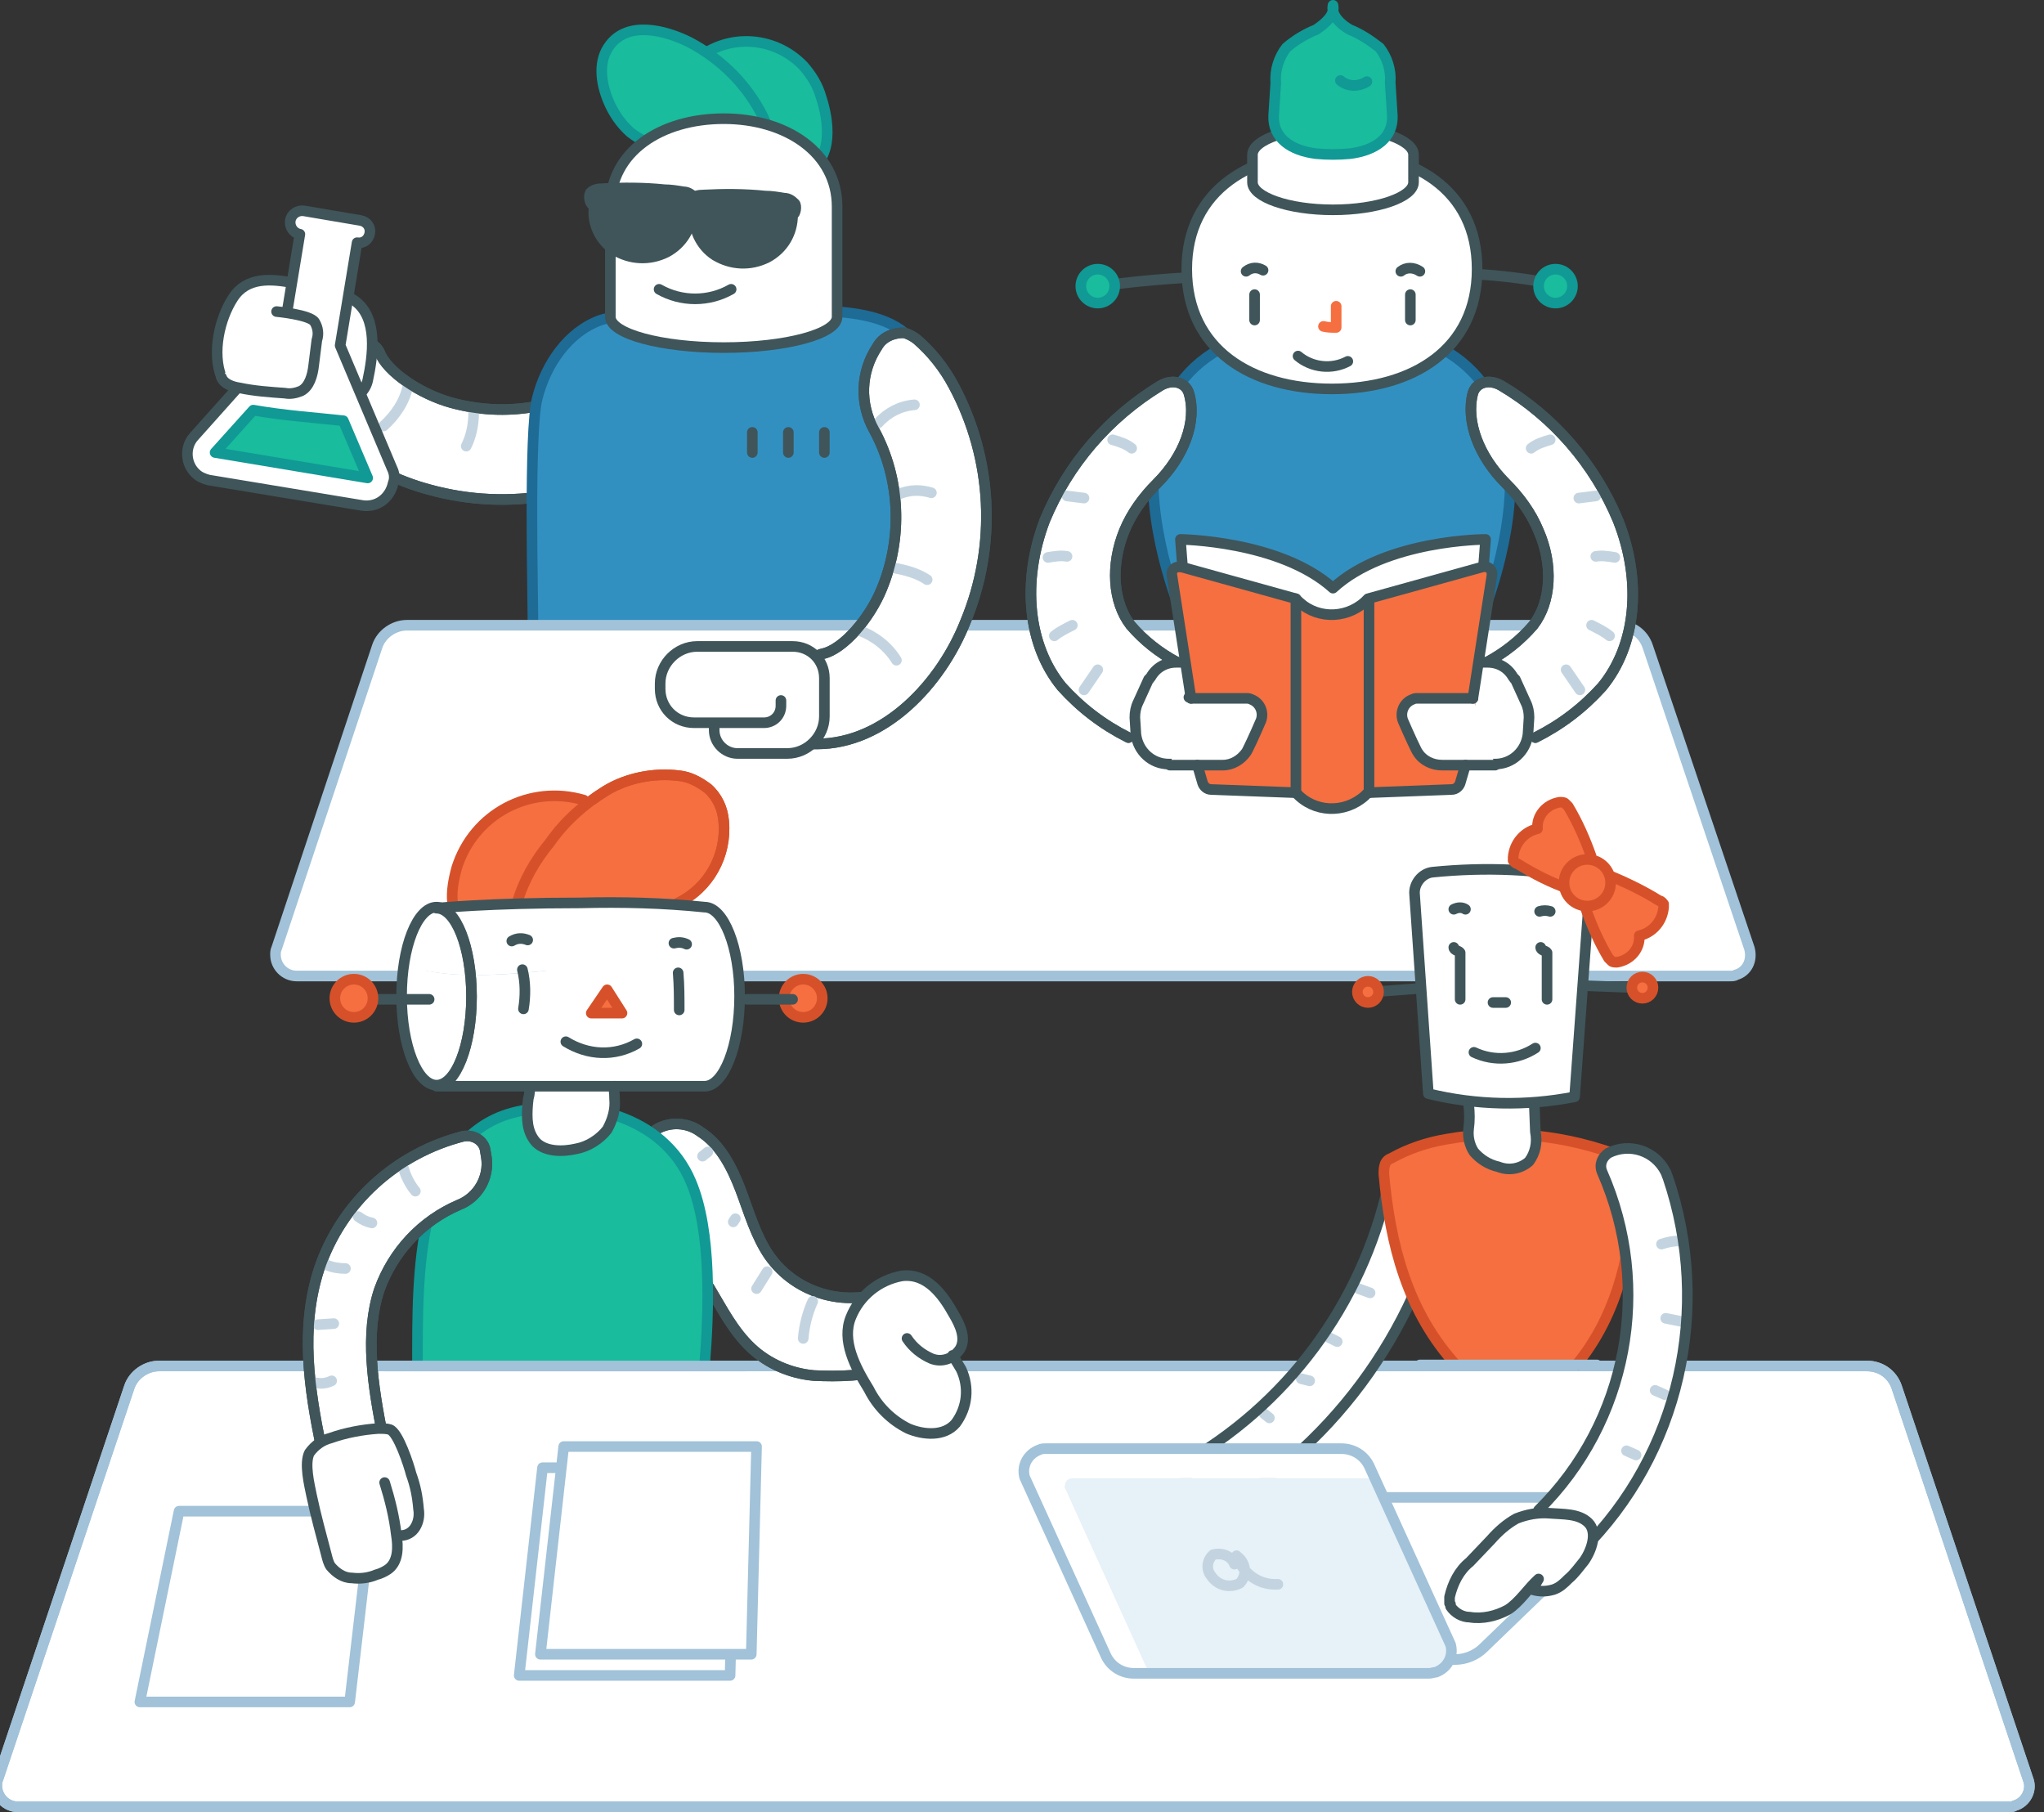 <?xml version="1.0" encoding="utf-8"?>
<!-- Generator: Adobe Illustrator 19.0.0, SVG Export Plug-In . SVG Version: 6.00 Build 0)  -->
<svg version="1.1" id="cleanup" xmlns="http://www.w3.org/2000/svg" xmlns:xlink="http://www.w3.org/1999/xlink" x="0px" y="0px"
	 viewBox="-209 311 192.9 171" style="enable-background:new -209 311 192.9 171;" xml:space="preserve">
<rect x="-209" y="311" width="192.9" height="171" fill="#333333" stroke="none"/>
<style type="text/css">
	.st0{fill:#19BC9C;stroke:#109995;stroke-linecap:round;stroke-linejoin:round;}
	.st1{fill:#FFFFFF;stroke:#3F555A;stroke-linecap:round;stroke-linejoin:round;}
	.st2{fill:none;stroke:#C3D4E0;stroke-linecap:round;stroke-linejoin:round;}
	.st3{fill:none;stroke:#3F555A;stroke-linecap:round;stroke-linejoin:round;}
	.st4{fill:#3290C1;stroke:#1E6B96;stroke-linejoin:round;}
	.st5{fill:#3F555A;stroke:#3F555A;stroke-miterlimit:10;}
	.st6{fill:#FFFFFF;}
	.st7{fill:none;stroke:#A1C2D8;stroke-linecap:round;stroke-linejoin:round;}
	.st8{fill:#FFFFFF;stroke:#A1C2D8;stroke-linecap:round;stroke-linejoin:round;}
	.st9{fill:#F56F40;stroke:#D65129;stroke-linecap:round;stroke-linejoin:round;}
	.st10{fill:#F56F40;}
	.st11{fill:none;stroke:#D65129;stroke-linecap:round;stroke-linejoin:round;}
	.st12{fill:#F56F40;stroke:#D65129;stroke-linejoin:round;}
	.st13{fill:#E7F1F8;}
	.st14{fill:#3F555A;}
	.st15{fill:none;stroke:#F56F40;stroke-linecap:round;stroke-linejoin:round;}
	.st16{fill:none;stroke:#109995;stroke-linecap:round;stroke-linejoin:round;}
</style>
<title>differentiation</title>
<path class="st0" d="M-143.6,316.9c3-2.8,7.6-2.6,10.4,0.3c0.8,0.9,1.4,1.9,1.7,3c0.7,2.1,1.2,5.7-1.3,6.9c-0.5,0.2-1,0.3-1.5,0.3
	c-2.6,0-5.1-0.4-7.4-1.4c-1.1-0.4-2.1-1-2.9-1.8c-1-0.8-1.5-2.1-1.1-3.3C-145.4,319.3-144.7,318-143.6,316.9z"/>
<path class="st0" d="M-151.6,320.5c-0.7-1.7-1-3.8,0.2-5.3c1.7-2.2,5.1-1.4,7.5-0.2c3,1.6,5.4,4,6.9,7c0.5,1.1,1,2.2,1.4,3.3
	c0.2,0.5,0.3,1.1-0.1,1.4c-0.4,0.2-0.9,0.3-1.3,0.2c-3.2-0.3-6.3-0.9-9.4-1.9c-1.1-0.3-2.2-0.8-3.1-1.5
	C-150.4,322.7-151.1,321.7-151.6,320.5z"/>
<path class="st1" d="M-146.5,353.3c-6.4,4.5-14.4,6-22,3.9c-6-1.6-12.4-6.1-13.2-12.4c-0.1-0.5-0.1-1.1-0.1-1.6l7.5,0.2
	c0.5,0,0.9,0.4,1.1,0.8c0.7,1.9,3.9,4,6.8,4.8c5.1,1.4,10.5,0.5,14.8-2.5c2.3-1.7,5.3-2,7.9-0.7c0.9,0.4,1.5,1.3,1.6,2.3
	c-0.1,0.4-0.2,0.9-0.5,1.2C-143.6,350.9-144.9,352.3-146.5,353.3z"/>
<path class="st2" d="M-170.5,347.4c-0.3,1.5-1.2,2.8-2.3,3.8"/>
<path class="st2" d="M-164.3,349.9c0,1.1-0.2,2.2-0.7,3.2"/>
<path class="st3" d="M-146.5,353.3c-6.4,4.5-14.4,6-22,3.9c-6-1.6-12.4-6.1-13.2-12.4c-0.1-0.5-0.1-1.1-0.1-1.6l7.5,0.2
	c0.5,0,0.9,0.4,1.1,0.8c0.7,1.9,3.9,4,6.8,4.8c5.1,1.4,10.5,0.5,14.8-2.5c2.3-1.7,5.3-2,7.9-0.7c0.9,0.4,1.5,1.3,1.6,2.3
	c-0.1,0.4-0.2,0.9-0.5,1.2C-143.6,350.9-144.9,352.3-146.5,353.3z"/>
<path class="st2" d="M-154.2,350.8c0.4,0.9,0.6,1.9,0.4,2.9"/>
<path class="st2" d="M-147.8,348.1c1.1,0.8,1.8,1.9,2,3.2"/>
<path class="st4" d="M-158.7,370.3c0-3.3-0.4-18.5,0.4-21.7s2.9-6.3,6-7.4c1.1-0.3,2.2-0.6,3.4-0.6c6.2-0.6,12.5-0.7,18.7-0.2
	c2.8,0.2,6.1,0.8,7.6,3.2c1,1.6,1,3.5,0.9,5.4c-0.1,3.4,0.2,18.2,0.1,21.6"/>
<path class="st1" d="M-130,330.5c0-5.1-4.8-8.3-10.7-8.3c-5.9,0-10.7,3.1-10.7,8.3v10.4c0,1.6,4.8,2.9,10.7,2.9
	c5.9,0,10.7-1.3,10.7-2.9V330.5z"/>
<path class="st3" d="M-146.8,338.3c2.1,1.2,4.7,1.2,6.8,0"/>
<line class="st3" x1="-138" y1="351.8" x2="-138" y2="353.7"/>
<line class="st3" x1="-134.6" y1="351.8" x2="-134.6" y2="353.7"/>
<line class="st3" x1="-131.2" y1="351.8" x2="-131.2" y2="353.7"/>
<path class="st5" d="M-143.7,330.8c0,1.7-0.9,3.2-2.4,4c-1.6,0.8-3.4,0.7-4.9-0.2c-1.4-0.9-2.2-2.6-1.9-4.2c-0.4,0-0.6-0.8-0.4-1.2
	c0.3-0.3,0.7-0.4,1.2-0.4c1.9-0.1,3.9-0.1,5.8,0.1c0.6,0,1.2,0.1,1.8,0.2c0.4,0,0.7,0.2,1,0.5C-143.2,329.9-143.3,330.7-143.7,330.8
	z"/>
<path class="st5" d="M-134.2,331.3c0,1.7-0.9,3.2-2.4,4c-1.6,0.8-3.4,0.7-4.9-0.2c-1.4-0.9-2.2-2.6-1.9-4.2c-0.4,0-0.6-0.8-0.4-1.1
	c0.3-0.3,0.7-0.4,1.2-0.4c1.9-0.1,3.9-0.1,5.8,0.1c0.6,0,1.2,0.1,1.8,0.2c0.4,0,0.7,0.2,1,0.5C-133.8,330.4-133.9,331.2-134.2,331.3
	z"/>
<path class="st1" d="M-188.1,346.6c-0.9-2.3-0.2-5.5,1.1-7.5s3.6-1.8,5.7-1.4c2,0.4,4.2,0.5,5.8,1.7c2.2,1.6,1.7,5.2,1.2,7.5
	c-0.2,0.9-0.9,1.6-1.8,1.8c-3.2,0.6-6.5,0-9.7-0.6c-0.3-0.1-0.7-0.3-0.6-0.6"/>
<path class="st1" d="M-172,355.2l-4.9-11.6l1.6-9.7c0.6,0.1,1.1-0.3,1.2-0.9c0.1-0.6-0.3-1.1-0.9-1.2l-5.3-0.9
	c-0.6-0.1-1.2,0.3-1.3,0.9c-0.1,0.6,0.3,1.2,0.9,1.3l-1.6,9.7l-8.4,9.4c-0.9,1-0.8,2.6,0.2,3.5c0.3,0.3,0.8,0.5,1.2,0.6l14.5,2.4
	c1.4,0.2,2.6-0.7,2.9-2.1C-171.7,356.1-171.8,355.6-172,355.2z"/>
<path class="st0" d="M-188.7,353.7l14.4,2.4l-2.3-5.4c-2.8-0.3-5.7-0.5-8.5-1L-188.7,353.7z"/>
<path class="st1" d="M-182.9,340.4c0,0,3.2,0.3,3.6,1c0.3,0.5,0.4,1.1,0.2,1.7l-0.3,2.4c-0.1,0.9-0.4,2-1.2,2.4
	c-0.5,0.2-1,0.3-1.5,0.2c-1.4-0.1-2.9-0.2-4.3-0.5c-0.7-0.1-1.5-0.4-1.7-1"/>
<path class="st6" d="M-19.4,481.5h-187.9c-1.1,0-2-0.9-2-2c0-0.2,0-0.4,0.1-0.6l12.4-37c0.4-1.2,1.6-2,2.8-2h161.2
	c1.3,0,2.4,0.8,2.8,2l12.4,37c0.4,1-0.2,2.2-1.3,2.5C-19,481.5-19.2,481.5-19.4,481.5z"/>
<path class="st6" d="M-19.4,481.5h-187.9c-1.1,0-2-0.9-2-2c0-0.2,0-0.4,0.1-0.6l12.4-37c0.4-1.2,1.6-2,2.8-2h161.2
	c1.3,0,2.4,0.8,2.8,2l12.4,37c0.4,1-0.2,2.2-1.3,2.5C-19,481.5-19.2,481.5-19.4,481.5z"/>
<path class="st7" d="M-19.4,481.5h-187.9c-1.1,0-2-0.9-2-2c0-0.2,0-0.4,0.1-0.6l12.4-37c0.4-1.2,1.6-2,2.8-2h161.2
	c1.3,0,2.4,0.8,2.8,2l12.4,37c0.4,1-0.2,2.2-1.3,2.5C-19,481.5-19.2,481.5-19.4,481.5z"/>
<path class="st7" d="M-19.4,481.5h-187.9c-1.1,0-2-0.9-2-2c0-0.2,0-0.4,0.1-0.6l12.4-37c0.4-1.2,1.6-2,2.8-2h161.2
	c1.3,0,2.4,0.8,2.8,2l12.4,37c0.4,1-0.2,2.2-1.3,2.5C-19,481.5-19.2,481.5-19.4,481.5z"/>
<path class="st6" d="M-45.8,403.1H-181c-1.1,0-2-0.9-2-2c0-0.2,0-0.4,0.1-0.6l9.5-28.5c0.4-1.2,1.6-2,2.8-2h114.3
	c1.3,0,2.4,0.8,2.8,2l9.6,28.5c0.3,1.1-0.2,2.2-1.3,2.5C-45.3,403.1-45.5,403.1-45.8,403.1z"/>
<path class="st7" d="M-45.8,403.1H-181c-1.1,0-2-0.9-2-2c0-0.2,0-0.4,0.1-0.6l9.5-28.5c0.4-1.2,1.6-2,2.8-2h114.3
	c1.3,0,2.4,0.8,2.8,2l9.6,28.5c0.3,1.1-0.2,2.2-1.3,2.5C-45.3,403.1-45.5,403.1-45.8,403.1z"/>
<path class="st1" d="M-119,347.4c3.7,6.9,4.1,15.1,1.1,22.3c-2.3,5.8-7.6,11.5-14,11.5c-0.5,0-1.1,0-1.6-0.1l1.1-7.4
	c0.1-0.5,0.5-0.9,1-1c2-0.4,4.5-3.4,5.6-6.1c2-4.8,1.8-10.4-0.7-15c-1.4-2.5-1.3-5.5,0.3-7.9c0.5-0.9,1.5-1.3,2.5-1.3
	c0.4,0.1,0.8,0.3,1.2,0.6C-121.1,344.2-119.9,345.7-119,347.4z"/>
<path class="st2" d="M-127.9,370.5c1.4,0.5,2.7,1.5,3.5,2.8"/>
<path class="st2" d="M-124.6,364.6c1.1,0.2,2.2,0.5,3.1,1.1"/>
<path class="st2" d="M-124.1,357.6c1-0.4,2-0.4,3-0.1"/>
<path class="st2" d="M-126.1,350.9c0.9-1,2.1-1.6,3.4-1.7"/>
<path class="st3" d="M-119,347.4c3.7,6.9,4.1,15.1,1.1,22.3c-2.3,5.8-7.6,11.5-14,11.5c-0.5,0-1.1,0-1.6-0.1l1.1-7.4
	c0.1-0.5,0.5-0.9,1-1c2-0.4,4.5-3.4,5.6-6.1c2-4.8,1.8-10.4-0.7-15c-1.4-2.5-1.3-5.5,0.3-7.9c0.5-0.9,1.5-1.3,2.5-1.3
	c0.4,0.1,0.8,0.3,1.2,0.6C-121.1,344.2-119.9,345.7-119,347.4z"/>
<path class="st1" d="M-135.3,377.1v0.5c0,0.9-0.7,1.6-1.6,1.6h-6.6c-1.8,0-3.2-1.4-3.2-3.2l0,0v-0.5c0-1.9,1.6-3.5,3.5-3.5l0,0h9
	c1.7,0,3,1.3,3,3v3.6c0,1.9-1.6,3.5-3.5,3.5l0,0h-4.7c-1.2,0-2.2-1-2.2-2.2l0,0v-0.7"/>
<polygon class="st7" points="-176,471.6 -195.8,471.6 -192.1,453.6 -173.9,453.6 "/>
<polygon class="st7" points="-140.1,469.1 -160,469.1 -157.8,449.5 -139.6,449.5 "/>
<polygon class="st8" points="-138.1,467.1 -158,467.1 -155.8,447.5 -137.6,447.5 "/>
<path class="st9" d="M-145,396.2c2.9-1.4,4.6-4.5,4.3-7.7c-0.1-1.2-0.6-2.3-1.5-3.1c-0.8-0.6-1.7-1.1-2.7-1.2
	c-2.4-0.3-4.9,0.2-6.9,1.4c-2.1,1.3-3.9,2.9-5.3,4.9c-1.4,1.7-2.5,3.6-3.1,5.7"/>
<path class="st10" d="M-148,396.4c-0.5-2-1.1-4-1.8-5.9c-0.2-0.7-0.6-1.4-1-2c-2.3-3.1-7.7-2.8-10.7-1c-3.1,1.8-4.9,5.2-4.7,8.7"/>
<path class="st11" d="M-153.9,386.5c-5.1-1.5-10.4,1.3-12,6.4c-0.3,1.1-0.5,2.2-0.4,3.2"/>
<path class="st11" d="M-145,396.2c2.9-1.4,4.6-4.5,4.3-7.7c-0.1-1.2-0.6-2.3-1.5-3.1c-0.8-0.6-1.7-1.1-2.7-1.2
	c-2.4-0.3-4.9,0.2-6.9,1.4c-2.1,1.3-3.9,2.9-5.3,4.9c-1.4,1.7-2.5,3.6-3.1,5.7"/>
<path class="st6" d="M-164.5,405c0,4.7-1.5,8.4-3.3,8.4s-3.3-3.8-3.3-8.4c0-1,0.1-2,0.2-2.9c2.1,0.6,4.2,0.9,6.3,0.9
	C-164.5,403.6-164.5,404.3-164.5,405z"/>
<path class="st6" d="M-167.8,396.6c1.6,0,2.8,2.7,3.2,6.4c-2.1,0-4.3-0.3-6.3-0.9C-170.4,398.9-169.2,396.6-167.8,396.6z"/>
<path class="st6" d="M-164.6,403c-0.4-3.7-1.7-6.4-3.2-6.4c0,0,4.9-0.5,13.6-0.5c3.9-0.1,7.8,0.1,11.7,0.5c1.3,0,2.4,1.9,3,4.7
	C-147.8,400.7-156.4,403.1-164.6,403z"/>
<path class="st6" d="M-139.5,401.3c0.2,1.2,0.4,2.5,0.4,3.7c0,4.7-1.5,8.4-3.3,8.4h-25.3c1.8,0,3.3-3.8,3.3-8.4c0-0.7,0-1.4-0.1-2
	C-156.4,403.1-147.8,400.7-139.5,401.3z"/>
<path class="st1" d="M-150.9,428.6c1.1-1,2.7-1.3,4.1-0.7c2.1,0.8,3.6,2.7,4.8,4.7c1.2,2,2.2,4,3.9,5.6c1.6,1.5,3.7,2.4,5.9,2.6
	c2.2,0.1,5.2,0.1,7.2-0.8l0.3-7.4c-4.2,1.9-9.1,0.6-11.7-3.1c-1.3-1.9-1.9-4.1-2.7-6.2s-1.9-4.3-3.8-5.5c-1.2-0.9-2.9-1-4.2-0.2
	L-150.9,428.6z"/>
<path class="st3" d="M-150.9,428.6c1.1-1,2.7-1.3,4.1-0.7c2.1,0.8,3.6,2.7,4.8,4.7c1.2,2,2.2,4,3.9,5.6c1.6,1.5,3.7,2.4,5.9,2.6
	c2.2,0.1,5.2,0.1,7.2-0.8l0.3-7.4c-4.2,1.9-9.1,0.6-11.7-3.1c-1.3-1.9-1.9-4.1-2.7-6.2s-1.9-4.3-3.8-5.5c-1.2-0.9-2.9-1-4.2-0.2
	L-150.9,428.6z"/>
<path class="st0" d="M-142.5,439.8c0.4-5,0.7-12.6-1.3-17.3c-2.6-6.2-10.1-8-16.4-6.6c-9.7,2.2-9.4,15.7-9.4,23.9"/>
<path class="st1" d="M-151,413.5c-0.1,1,0,0.2,0,1.2c0.1,1-0.2,2-0.7,2.9c-0.7,0.9-1.8,1.6-2.9,1.8c-1.3,0.3-2.9,0.3-3.8-0.6
	c-0.9-1-0.9-2.3-0.8-3.6c0.1-1.1,0.1-0.3,0.2-1.4"/>
<line class="st7" x1="-138.6" y1="439.9" x2="-172.7" y2="439.9"/>
<ellipse class="st3" cx="-167.8" cy="405" rx="3.3" ry="8.4"/>
<path class="st3" d="M-142.5,396.6c1.8,0,3.3,3.8,3.3,8.4c0,4.7-1.5,8.5-3.3,8.5h-25.3c1.8,0,3.3-3.8,3.3-8.4c0-4.7-1.5-8.4-3.3-8.4
	c0,0,4.9-0.5,13.6-0.5C-150.3,396.1-146.4,396.2-142.5,396.6z"/>
<path class="st3" d="M-159.6,406.2c0.2-1.2,0.2-2.5-0.1-3.7"/>
<path class="st3" d="M-144.9,406.3c0-1.2,0-2.3-0.1-3.5"/>
<path class="st9" d="M-150.3,406.6l-1.4-2.2l-1.5,2.2H-150.3"/>
<path class="st3" d="M-148.9,409.5c-2.1,1.2-4.6,1.1-6.7-0.2"/>
<path class="st3" d="M-159.2,399.7c-0.5-0.2-1-0.2-1.5,0.1"/>
<path class="st3" d="M-144.2,400.1c-0.4-0.2-0.8-0.2-1.2-0.1"/>
<circle class="st9" cx="-133.2" cy="405.2" r="1.8"/>
<path class="st3" d="M-134.2,405.3h-4.3"/>
<path class="st3" d="M-174.9,405.3h6.4"/>
<path class="st1" d="M-172.9,446.4c-0.9-4.6-1.7-9.5-0.3-13.7c1.3-3.6,4-6.5,7.5-8c1.8-0.7,2.9-2.6,2.6-4.5l-0.1-0.6
	c-0.1-0.9-1-1.5-1.9-1.4h-0.1c-6.4,1.6-11.6,6.3-13.7,12.6c-1.8,5.6-0.9,11.3,0.2,16.7L-172.9,446.4z"/>
<path class="st2" d="M-169.8,423.4c-0.5-0.6-0.9-1.4-1.1-2.1"/>
<path class="st2" d="M-173.9,426.4c-0.5-0.1-0.9-0.3-1.3-0.6"/>
<path class="st2" d="M-176.4,430.7c-0.6,0-1.2-0.1-1.7-0.3"/>
<path class="st2" d="M-177.5,435.9l-1.5,0.1"/>
<path class="st2" d="M-177.7,441.3c-0.4,0.2-0.9,0.3-1.4,0.2"/>
<path class="st3" d="M-172.9,446.4c-0.9-4.6-1.7-9.5-0.3-13.7c1.3-3.6,4-6.5,7.5-8c1.8-0.7,2.9-2.6,2.6-4.5l-0.1-0.6
	c-0.1-0.9-1-1.5-1.9-1.4h-0.1c-6.4,1.6-11.6,6.3-13.7,12.6c-1.8,5.6-0.9,11.3,0.2,16.7L-172.9,446.4z"/>
<path class="st1" d="M-172.7,450.9c0.5,1.6,0.9,3.2,1.1,4.9c0.2,1.2,0.2,2.6-0.8,3.3c-0.3,0.2-0.7,0.4-1.1,0.5
	c-0.7,0.3-1.5,0.4-2.3,0.3c-0.8,0-1.5-0.5-2-1.1c-0.2-0.3-0.3-0.7-0.4-1.1c-0.5-1.9-1-3.7-1.4-5.6c-0.2-1-0.7-3-0.2-4
	c0.5-0.7,1.2-1.2,2-1.4c1.4-0.5,3-0.8,4.5-0.9c0.4,0,0.8,0,1.1,0.1c0.8,0.3,1.8,3.4,2,4.2c0.4,1.1,0.6,2.1,0.7,3.3
	c0.1,0.6,0,1.2-0.3,1.7s-0.8,0.8-1.4,0.8"/>
<circle class="st9" cx="-175.6" cy="405.2" r="1.8"/>
<path class="st6" d="M-123.4,437.3c0.6,0.9,1.4,1.5,2.3,1.9c1,0.4,2.1,0,2.7-0.9c0.6-1,0-2.3-0.6-3.3c-1-1.8-2.5-3.9-4.9-3.6
	c-2.2,0.4-4,1.9-4.8,3.9c-0.9,2.2,0.4,4.7,1.7,6.8c0.8,1.6,2.1,2.9,3.7,3.7c1.4,0.6,3.4,0.8,4.5-0.5c1.1-1.5,1.3-3.4,0.5-5.1
	c-0.3-0.5-0.6-1-0.8-1.3"/>
<path class="st3" d="M-123.4,437.3c0.6,0.9,1.4,1.5,2.3,1.9c1,0.4,2.1,0,2.7-0.9c0.6-1,0-2.3-0.6-3.3c-1-1.8-2.5-3.9-4.9-3.6
	c-2.2,0.4-4,1.9-4.8,3.9c-0.9,2.2,0.4,4.7,1.7,6.8c0.8,1.6,2.1,2.9,3.7,3.7c1.4,0.6,3.4,0.8,4.5-0.5c1.1-1.5,1.3-3.4,0.5-5.1
	c-0.3-0.5-0.6-1-0.8-1.3"/>
<path class="st2" d="M-133.2,437.3c0.1-1.2,0.4-2.4,0.9-3.5"/>
<path class="st2" d="M-137.6,432.6l1-1.6"/>
<path class="st2" d="M-139.8,426.3l0.2-0.3"/>
<path class="st2" d="M-142.7,420.1l0.5-0.4"/>
<path class="st3" d="M-54.5,404.2l-5.3-0.2"/>
<circle class="st9" cx="-54" cy="404.2" r="1"/>
<path class="st3" d="M-79.4,404.6l5.3-0.4"/>
<circle class="st9" cx="-79.9" cy="404.6" r="1"/>
<path class="st6" d="M-95,454.2c11.5-6.4,19.6-17.3,22.4-30.1l-5.4-1.2c-2.5,11.2-9.6,20.8-19.7,26.4L-95,454.2z"/>
<path class="st2" d="M-79.7,433l-1.1-0.4"/>
<path class="st2" d="M-82.8,437.6l-0.8-0.4"/>
<path class="st2" d="M-85.4,441.3l-0.8-0.2"/>
<path class="st2" d="M-89.2,444.8l-0.5-0.4"/>
<path class="st3" d="M-95,454.2c11.5-6.4,19.6-17.3,22.4-30.1l-5.4-1.2c-2.5,11.2-9.6,20.8-19.7,26.4L-95,454.2z"/>
<path class="st12" d="M-60.4,440c4.3-5.1,5.4-11.4,5.8-17.8c0.2-0.9-0.3-1.8-1.1-2h-0.1c-5.3-2.1-11.1-2.7-16.7-1.7
	c-1.8,0.3-3.6,0.9-5.2,1.8c-0.3,0.1-0.5,0.3-0.6,0.6c-0.1,0.3-0.1,0.6-0.1,0.9c0.6,6.6,2.2,13,6.9,18.1"/>
<line class="st7" x1="-60.5" y1="452.3" x2="-78.1" y2="452.3"/>
<path class="st6" d="M-59.7,457.3c-1.3-1.4-2.6-2.6-4.1-3.8c8.4-8.3,10.8-21,6-31.9c-0.3-0.7,0-1.4,0.6-1.8c2-1,4.4-0.2,5.4,1.8
	c0.1,0.2,0.1,0.3,0.2,0.5C-47.4,434.5-50.5,448.2-59.7,457.3L-59.7,457.3z"/>
<path class="st2" d="M-50.5,428.1c-0.6,0-1.1,0.1-1.7,0.3"/>
<path class="st2" d="M-50.3,435.7l-1.5-0.3"/>
<path class="st2" d="M-51.9,442.6l-0.9-0.4"/>
<path class="st2" d="M-54.6,448.3l-0.9-0.4"/>
<path class="st3" d="M-59.7,457.3c-1.3-1.4-2.6-2.6-4.1-3.8c8.4-8.3,10.8-21,6-31.9c-0.3-0.7,0-1.4,0.6-1.8c2-1,4.4-0.2,5.4,1.8
	c0.1,0.2,0.1,0.3,0.2,0.5C-47.4,434.5-50.5,448.2-59.7,457.3L-59.7,457.3z"/>
<path class="st1" d="M-70.4,415.2c0.1,0.8,0.1,1.6,0,2.3c-0.1,0.8,0.1,1.6,0.5,2.2c0.6,0.7,1.4,1.2,2.3,1.4c1,0.4,2.1,0.2,2.9-0.5
	c0.6-0.8,0.8-1.8,0.6-2.8l-0.1-2.5"/>
<path class="st1" d="M-73.8,393.3c5-0.5,10-0.3,14.9,0.7l-1.5,20.5c-4.6,0.9-9.3,0.8-13.8-0.3l-1.3-18.8
	C-75.6,394.4-74.8,393.4-73.8,393.3z"/>
<path class="st12" d="M-58.8,391.9c-0.6-1.7-1.3-3.3-2.2-4.8c-0.1-0.1-0.2-0.2-0.3-0.3c-0.1-0.1-0.3-0.1-0.5-0.1
	c-1.3,0.2-2.2,1.3-2.1,2.5c-1.3,0.3-2.2,1.4-2.3,2.7c0,0.1,0,0.2,0,0.3c0.1,0.1,0.2,0.3,0.4,0.3c1.6,1,3.2,1.8,4.9,2.4"/>
<path class="st12" d="M-59.4,396.6c0.6,1.7,1.3,3.3,2.2,4.8c0.1,0.1,0.2,0.2,0.3,0.3c0.1,0.1,0.3,0.1,0.5,0.1
	c1.3-0.2,2.2-1.3,2.1-2.5c1.3-0.3,2.2-1.4,2.3-2.7c0-0.1,0-0.2,0-0.3c-0.1-0.1-0.2-0.3-0.4-0.3c-1.6-1-3.3-1.8-5-2.5"/>
<circle class="st12" cx="-59.2" cy="394.3" r="2.2"/>
<path class="st3" d="M-63,405.3v-4.1c0-0.1,0-0.2,0-0.3c-0.1-0.2-0.6-0.2-0.6-0.5"/>
<path class="st3" d="M-71.2,405.3v-4.1c0-0.1,0-0.2,0-0.3c-0.1-0.2-0.6-0.2-0.6-0.5"/>
<path class="st3" d="M-66.9,405.6h-1.2"/>
<path class="st3" d="M-64.1,409.9c-1.7,1.1-3.9,1.3-5.8,0.4"/>
<path class="st3" d="M-62.7,397c-0.3-0.1-0.7-0.1-1,0"/>
<path class="st3" d="M-70.7,396.8c-0.3-0.2-0.7-0.2-1.1,0"/>
<path class="st7" d="M-63.4,461.1l-5.6,5.4c-0.7,0.7-1.7,1.1-2.7,1.1h-0.8"/>
<path class="st6" d="M-112.3,450.3l7.7,16.9c0.5,1,1.5,1.6,2.6,1.6h1.4l-7.9-17.4c-0.1-0.4,0.1-0.8,0.5-0.9c0.1,0,0.1,0,0.2,0h28.6
	l-0.6-1.3c-0.5-1-1.5-1.6-2.6-1.6h-28c-1.1,0-2.1,1-2,2.1C-112.4,450-112.4,450.2-112.3,450.3z"/>
<path class="st13" d="M-108.5,451.4l7.9,17.4h26.5c1.1,0,2.1-0.9,2.1-2.1c0-0.2,0-0.4-0.1-0.6l-7.1-15.6h-28.6
	c-0.4,0-0.7,0.3-0.7,0.7C-108.6,451.3-108.5,451.4-108.5,451.4z"/>
<path class="st7" d="M-74.1,468.9H-102c-1.1,0-2.1-0.6-2.6-1.6l-7.7-16.9c-0.3-1.1,0.3-2.2,1.4-2.6c0.2-0.1,0.4-0.1,0.6-0.1h27.9
	c1.1,0,2.1,0.6,2.6,1.6l7.7,16.9c0.3,1.1-0.3,2.2-1.4,2.6C-73.7,468.8-73.9,468.9-74.1,468.9z"/>
<path class="st2" d="M-92.5,458.6c-0.3-0.8-1.2-1.1-2-0.9c-0.6,0.5-0.7,1.4-0.2,2l0,0c0.6,0.9,1.7,1.2,2.7,0.7
	c0.7-0.7,0.6-1.9-0.2-2.5l-0.1-0.1c0.6,1.7,2.1,2.8,3.9,2.7"/>
<path class="st1" d="M-72.2,462.3c0-0.2,0-0.4,0-0.6c0.3-1.3,0.9-2.5,1.9-3.3l2-2.1c0.7-0.8,1.5-1.5,2.4-2c1-0.4,2.1-0.6,3.2-0.5
	c1.2,0.1,2.7,0,3.6,0.9c0.9,0.9,0.3,2.6-0.4,3.6c-0.5,0.6-0.9,1.2-1.5,1.7c-0.4,0.4-0.8,0.8-1.4,1c-0.7,0.2-1.3,0.2-2,0l0.6-1
	c-1,0.9-1.8,2.2-2.9,2.9c-1.1,0.6-2.4,0.9-3.6,0.7c-0.7,0-1.4-0.4-1.8-1C-72.1,462.4-72.1,462.3-72.2,462.3z"/>
<line class="st7" x1="-58.3" y1="439.8" x2="-75" y2="439.8"/>
<path class="st4" d="M-97,370.1c0,0-13-28.4,13.6-28.4S-69.5,370-69.5,370L-97,370.1z"/>
<path class="st3" d="M-95.1,337.1c0,0-5.4,0.2-10,0.9"/>
<circle class="st14" cx="-105.1" cy="337.9" r="0.9"/>
<path class="st1" d="M-97,336.4c0,7.6,6.1,11.3,13.7,11.3s13.7-3.7,13.7-11.3c0-7.6-6.1-11.1-13.7-11.1S-97,328.9-97,336.4z"/>
<path class="st1" d="M-90.8,325.6L-90.8,325.6c0-1.4,3.4-2.6,7.6-2.6c4.2,0,7.6,1.2,7.6,2.6v2.6c0,1.4-3.4,2.6-7.6,2.6
	c-4.2,0-7.6-1.2-7.6-2.6C-90.8,328.2-90.8,325.6-90.8,325.6z"/>
<path class="st0" d="M-84.8,325.5c-2.4-0.3-4.1-1.5-4-3.6l0.2-3.1c-0.1-1.2,0.3-2.4,1-3.3c0.8-0.7,1.8-1.3,2.8-1.7
	c0.9-0.6,1.8-1.4,1.6-2.3l0,0c-0.2,0.9,0.7,1.8,1.6,2.3c1,0.4,1.9,1,2.8,1.7c0.7,0.9,1.1,2.1,1,3.3l0.2,3.1c0.1,2.1-1.6,3.3-4,3.6
	C-82.7,325.6-83.7,325.6-84.8,325.5L-84.8,325.5z"/>
<path class="st3" d="M-90.6,341.2v-2.4"/>
<path class="st3" d="M-75.9,341.2v-2.4"/>
<path class="st15" d="M-82.9,339.9v2c-0.4,0-0.8,0-1.2-0.1"/>
<path class="st3" d="M-81.8,345.1c-1.5,0.8-3.4,0.6-4.7-0.5"/>
<path class="st3" d="M-91.4,336.6c0.5-0.4,1.1-0.4,1.6-0.1"/>
<path class="st3" d="M-76.8,336.6c0.5-0.4,1.2-0.4,1.8,0"/>
<path class="st3" d="M-62.8,337.7c0,0-3.2-0.6-6.4-0.8"/>
<circle class="st14" cx="-62.8" cy="337.7" r="0.9"/>
<path class="st16" d="M-80,318.7c-0.8,0.5-1.8,0.5-2.5-0.1"/>
<path class="st1" d="M-68.7,373.5c1.7-0.9,3.2-2.1,4.4-3.5c1.7-2.2,1.9-5.7,0.5-8.9c-0.7-1.7-1.8-3.2-3.1-4.5
	c-2.5-2.5-3.8-5.8-3.1-8.5l0,0c0.3-1,1.5-1.4,2.7-0.7c4.9,2.9,8.8,7.4,11,12.7c2.3,5.8,1.7,11.8-1.5,15.7c-1.8,2-3.9,3.6-6.3,4.8"/>
<path class="st2" d="M-64.5,353.3c0.5-0.4,1.1-0.6,1.8-0.8"/>
<path class="st2" d="M-60,358l1.6-0.2"/>
<path class="st2" d="M-58.4,363.5c0.6-0.1,1.2,0,1.8,0.1"/>
<path class="st2" d="M-58.8,370c0.6,0.3,1.2,0.6,1.7,1"/>
<path class="st2" d="M-61.2,374.2l1.3,1.9"/>
<path class="st3" d="M-68.7,373.5c1.7-0.9,3.2-2.1,4.4-3.5c1.7-2.2,1.9-5.7,0.5-8.9c-0.7-1.7-1.8-3.2-3.1-4.5
	c-2.5-2.5-3.8-5.8-3.1-8.5l0,0c0.3-1,1.5-1.4,2.7-0.7c4.9,2.9,8.8,7.4,11,12.7c2.3,5.8,1.7,11.8-1.5,15.7c-1.8,2-3.9,3.6-6.3,4.8"/>
<path class="st1" d="M-75.5,376.3c0.2-1.6,1.5-2.8,3.1-2.8h3.8c1,0,1.9,0.5,2.4,1.4l0,0l0.1,0.1c0,0,0,0.1,0.1,0.1l1,2.2l0,0
	c0.2,0.4,0.3,0.9,0.3,1.4l-0.1,1.6c-0.2,1.6-1.5,2.8-3.1,2.8h-6c-0.9,0-1.8-0.4-2.3-1.2l0,0c-0.1-0.1-0.8-1.6-1.4-3
	c-0.3-0.8,0.1-1.7,0.9-2c0.2-0.1,0.3-0.1,0.5-0.1h6.2"/>
<path class="st1" d="M-97.9,373.5c-1.7-0.9-3.2-2.1-4.4-3.5c-1.7-2.2-1.9-5.7-0.6-8.9c0.7-1.7,1.8-3.2,3.1-4.5
	c2.5-2.5,3.8-5.8,3-8.5l0,0c-0.3-1-1.5-1.4-2.7-0.7c-4.9,3-8.7,7.4-10.9,12.7c-2.2,5.8-1.6,11.8,1.6,15.7c1.8,2,3.9,3.6,6.3,4.8"/>
<path class="st2" d="M-102.2,353.3c-0.5-0.4-1.1-0.6-1.8-0.8"/>
<path class="st2" d="M-106.7,358l-1.6-0.2"/>
<path class="st2" d="M-108.3,363.5c-0.6-0.1-1.2,0-1.8,0.1"/>
<path class="st2" d="M-107.8,370c-0.6,0.3-1.2,0.6-1.7,1"/>
<path class="st2" d="M-105.4,374.2l-1.3,1.9"/>
<path class="st3" d="M-97.9,373.5c-1.7-0.9-3.2-2.1-4.4-3.5c-1.7-2.2-1.9-5.7-0.6-8.9c0.7-1.7,1.8-3.2,3.1-4.5
	c2.5-2.5,3.8-5.8,3-8.5l0,0c-0.3-1-1.5-1.4-2.7-0.7c-4.9,3-8.7,7.4-10.9,12.7c-2.2,5.8-1.6,11.8,1.6,15.7c1.8,2,3.9,3.6,6.3,4.8"/>
<path class="st1" d="M-91.1,376.3c-0.2-1.6-1.5-2.8-3.1-2.8H-98c-1,0-1.9,0.5-2.4,1.4l0,0l-0.1,0.1c0,0,0,0.1-0.1,0.1l-1,2.2l0,0
	c-0.2,0.4-0.3,0.9-0.3,1.4l0.1,1.6c0.2,1.6,1.5,2.8,3.1,2.8h6c0.9,0,1.7-0.4,2.2-1.2l0,0c0.1-0.1,0.8-1.6,1.3-3
	c0.3-0.8-0.1-1.7-0.9-2c-0.2-0.1-0.3-0.1-0.5-0.1h-6.2"/>
<circle class="st0" cx="-62.2" cy="338" r="1.6"/>
<circle class="st0" cx="-105.4" cy="338" r="1.6"/>
<path class="st1" d="M-97.4,364.5l-0.2-2.6c0,0,9.4,0.1,14.4,4.6c5-4.6,14.4-4.6,14.4-4.6l-0.2,2.6l-14.2,7.4L-97.4,364.5z"/>
<path class="st10" d="M-69,364.5l-10.8,3h-0.3c-0.8,0.7-1.8,1.2-2.9,1.2c-1.1,0.1-2.2-0.4-3-1.2h-0.7l-10.8-3
	c-0.4-0.1-0.8,0.1-0.9,0.5c0,0.1,0,0.2,0,0.3l1.8,11.6l0.8,6.2l0.5,1.7c0.1,0.3,0.4,0.6,0.8,0.6l8,0.3l0,0c1.7,1.9,4.6,2,6.5,0.3
	c0.1-0.1,0.2-0.2,0.3-0.3l7.9-0.3c0.4,0,0.7-0.3,0.8-0.6l0.5-1.7l0.8-6.2l1.8-11.6c0.1-0.4-0.2-0.8-0.6-0.9
	C-68.8,364.4-68.9,364.5-69,364.5z"/>
<path class="st1" d="M-67.9,383.2h-5c-0.9,0-1.8-0.4-2.3-1.2l0,0c-0.1-0.1-0.8-1.6-1.4-3c-0.3-0.8,0.1-1.7,0.9-2
	c0.2-0.1,0.3-0.1,0.5-0.1h5.2"/>
<path class="st1" d="M-98.6,383.2h5c0.9,0,1.7-0.5,2.2-1.2l0,0c0.1-0.1,0.8-1.6,1.4-3c0.3-0.8-0.1-1.7-0.9-2
	c-0.2-0.1-0.3-0.1-0.5-0.1h-5.2"/>
<path class="st3" d="M-96.6,376.9l-1.8-11.6c-0.1-0.4,0.2-0.8,0.6-0.8c0.1,0,0.2,0,0.3,0l10.8,3c1.7,1.9,4.6,2,6.5,0.3
	c0.1-0.1,0.2-0.2,0.3-0.3l10.8-3c0.4-0.1,0.8,0.1,0.9,0.5c0,0.1,0,0.2,0,0.3l-1.8,11.6"/>
<path class="st3" d="M-86.7,385.8c1.7,1.9,4.6,2,6.5,0.3c0.1-0.1,0.2-0.2,0.3-0.3l7.9-0.3c0.4,0,0.7-0.3,0.8-0.6l0.5-1.7"/>
<path class="st3" d="M-86.7,385.8l-8-0.3c-0.4,0-0.7-0.3-0.8-0.6l-0.5-1.7"/>
<line class="st3" x1="-79.8" y1="367.5" x2="-79.8" y2="385.8"/>
<line class="st3" x1="-86.7" y1="367.5" x2="-86.7" y2="385.8"/>
</svg>
